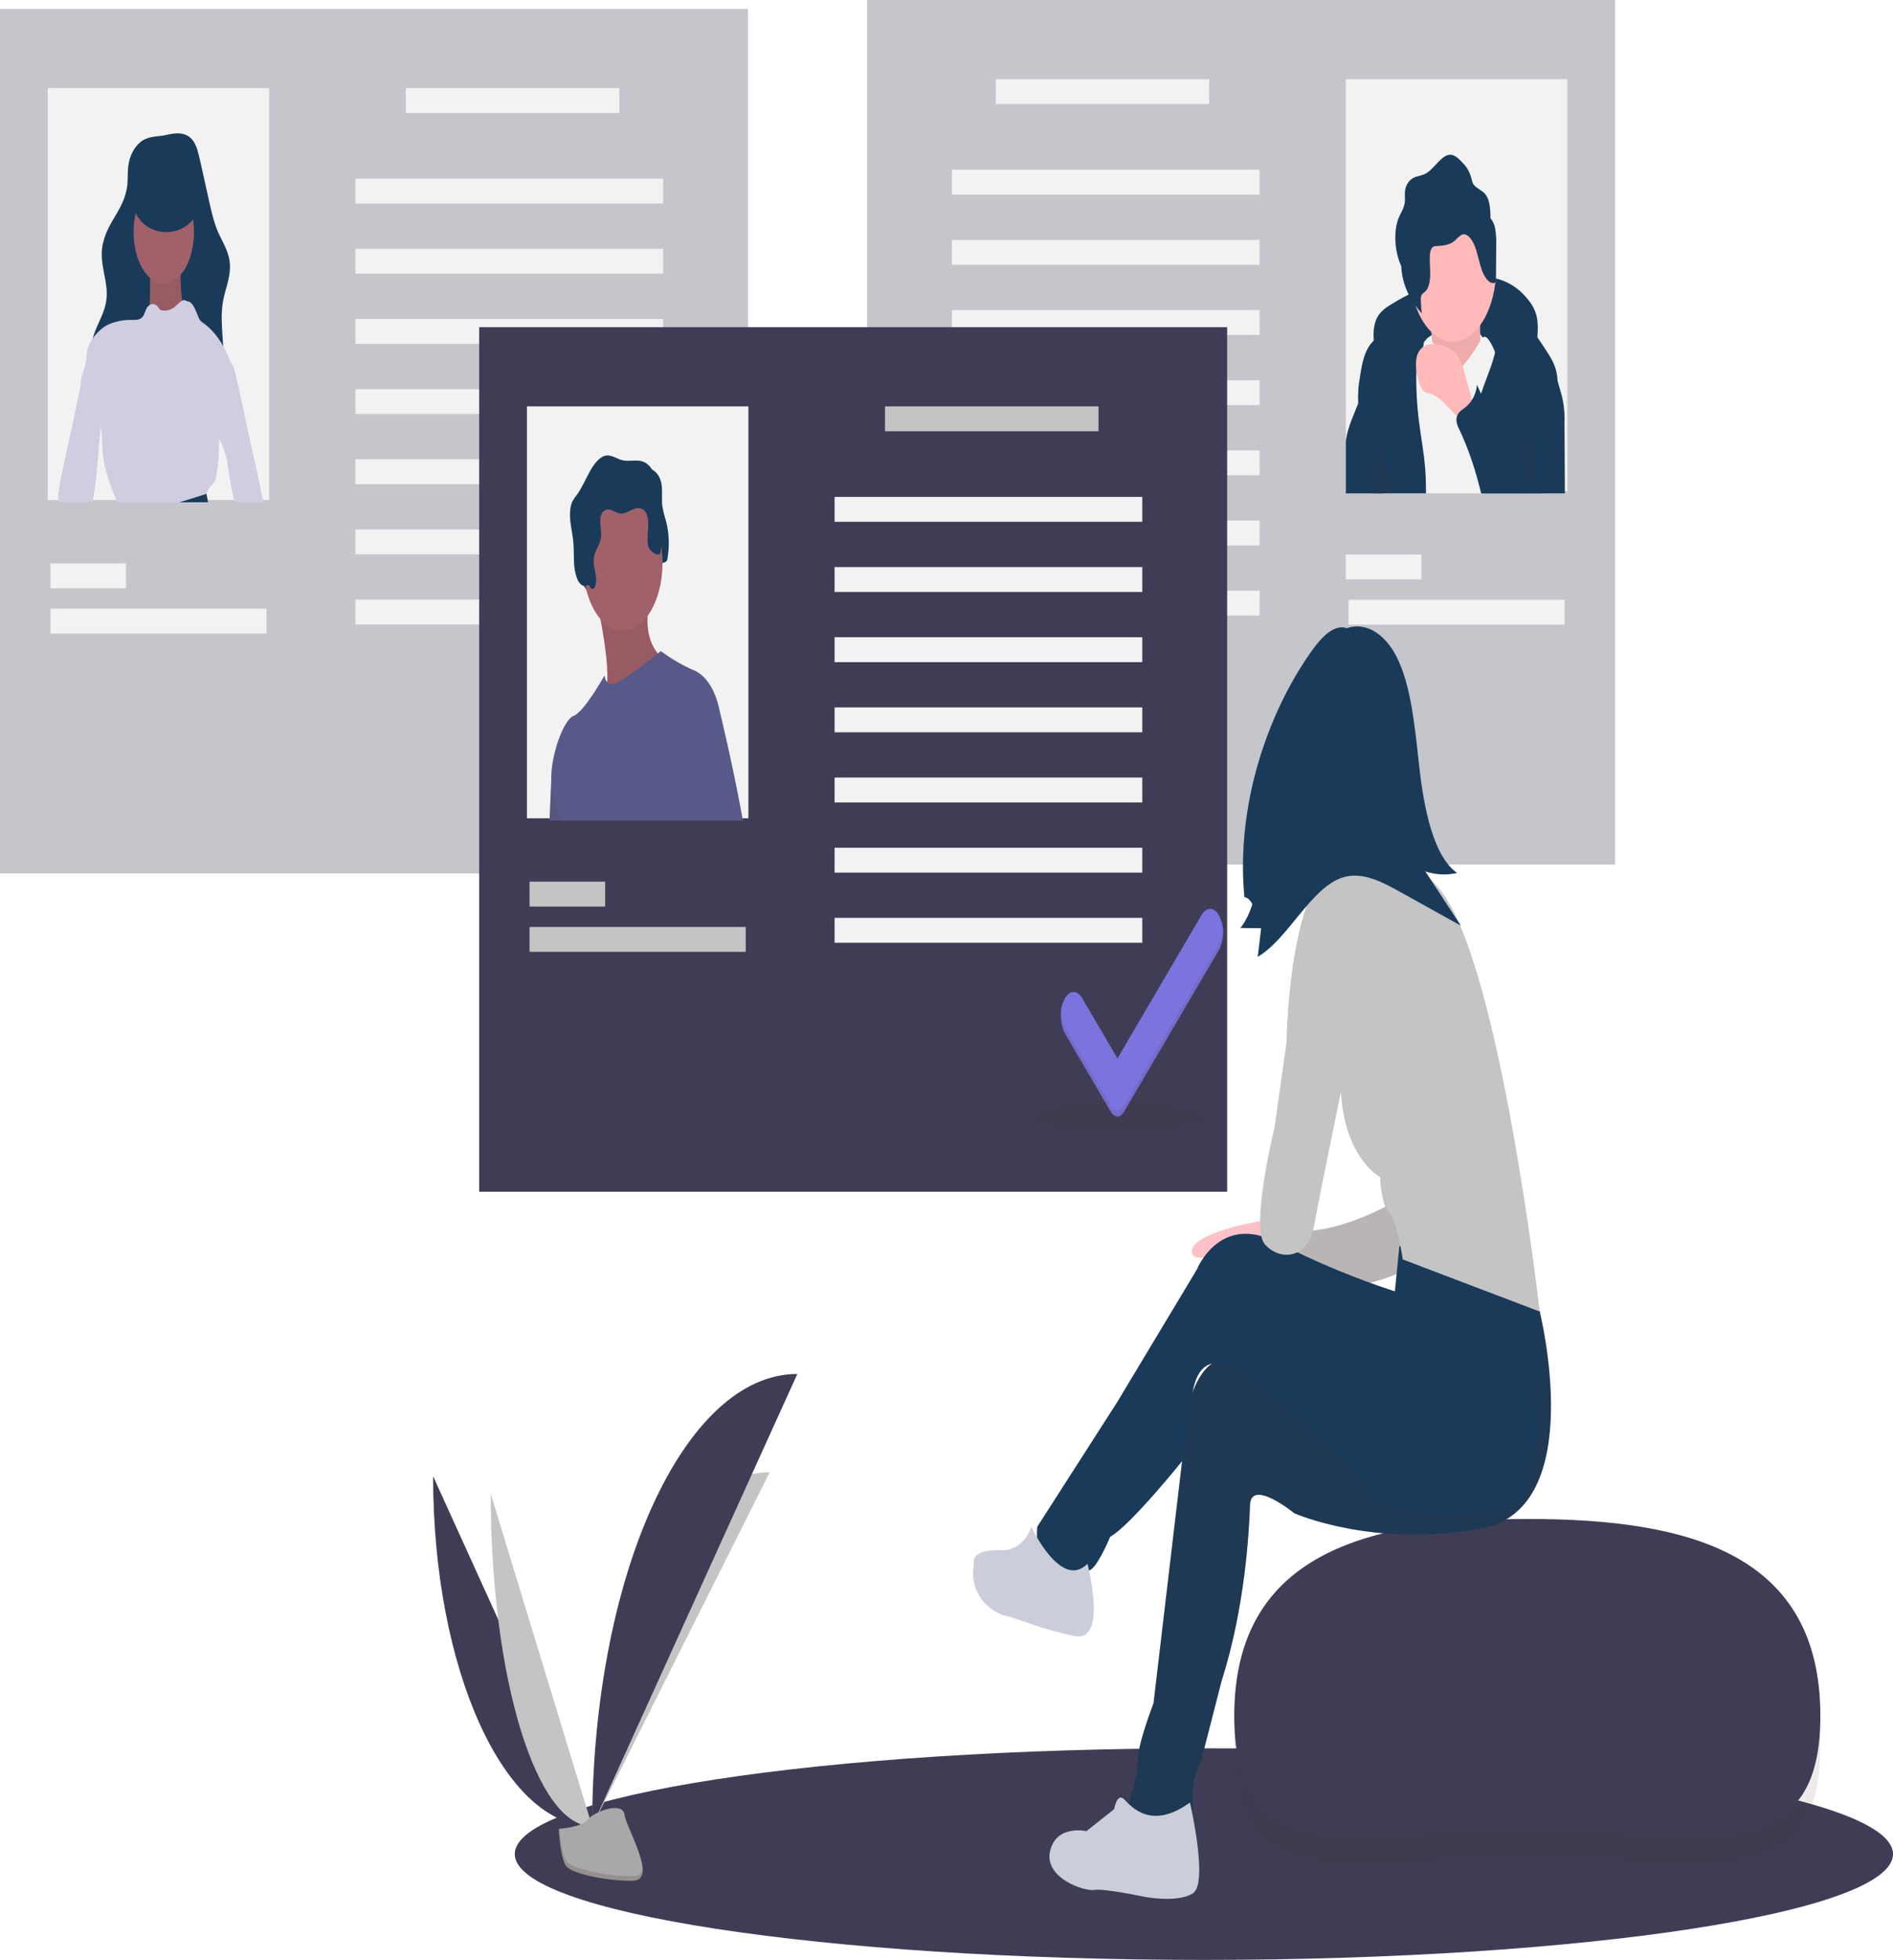 <svg width="259" height="268" viewBox="0 0 259 268" fill="none" xmlns="http://www.w3.org/2000/svg">
<g clip-path="url(#clip0)">
<path d="M164.715 268C216.787 268 259 261.522 259 253.531C259 245.54 216.787 239.063 164.715 239.063C112.643 239.063 70.431 245.54 70.431 253.531C70.431 261.522 112.643 268 164.715 268Z" fill="#3F3D56"/>
<path opacity="0.3" d="M118.63 118.221L220.969 118.221V3.8147e-05L118.63 3.8147e-05L118.63 118.221Z" fill="#3F3D56"/>
<path d="M214.437 10.832H184.134V67.157H214.437V10.832Z" fill="#F2F2F2"/>
<path d="M136.231 14.236L165.445 14.236V10.832L136.231 10.832V14.236Z" fill="#F2F2F2"/>
<path d="M184.134 79.227H194.477V75.823H184.134V79.227Z" fill="#F2F2F2"/>
<path d="M184.497 85.416H214.074V82.012H184.497V85.416Z" fill="#F2F2F2"/>
<path d="M130.243 26.615L172.34 26.615V23.211L130.243 23.211V26.615Z" fill="#F2F2F2"/>
<path d="M130.243 36.209L172.34 36.209V32.805L130.243 32.805V36.209Z" fill="#F2F2F2"/>
<path d="M130.243 45.803L172.34 45.803V42.399L130.243 42.399V45.803Z" fill="#F2F2F2"/>
<path d="M130.243 55.397L172.34 55.397V51.993L130.243 51.993V55.397Z" fill="#F2F2F2"/>
<path d="M130.243 64.991L172.34 64.991V61.587L130.243 61.587V64.991Z" fill="#F2F2F2"/>
<path d="M130.243 74.585L172.34 74.585V71.18L130.243 71.18V74.585Z" fill="#F2F2F2"/>
<path d="M130.243 84.179L172.34 84.179V80.774L130.243 80.774V84.179Z" fill="#F2F2F2"/>
<path d="M188.685 42.995C189.134 42.45 189.629 42.027 190.153 41.74C193.475 39.631 196.956 38.339 200.491 37.901C203.565 37.529 206.897 37.971 209.298 41.266C209.671 41.734 209.977 42.341 210.191 43.041C210.493 44.153 210.402 45.446 210.304 46.66C210.282 47.13 210.213 47.591 210.098 48.022C209.775 49.071 208.98 49.438 208.289 49.312C207.598 49.187 206.95 48.688 206.268 48.457C205.846 48.331 205.42 48.257 204.992 48.235L200.717 47.841C198.059 47.595 195.366 47.354 192.759 48.269C191.957 48.515 191.181 48.971 190.46 49.62C189.864 50.19 189.463 51.009 188.911 49.955C187.94 48.105 187.403 44.704 188.685 42.995Z" fill="#193B59"/>
<path d="M195.309 46.219C195.309 46.219 201.058 41.823 203.239 46.895C205.419 51.967 202.049 49.938 202.049 49.938L198.282 51.967L194.119 50.614L195.309 46.219Z" fill="#F2F2F2"/>
<path d="M195.606 43.006C195.606 43.006 196.399 49.431 195.804 51.121C195.21 52.812 199.175 55.179 199.175 55.179L202.941 52.474C202.941 52.474 201.95 41.992 202.941 39.963L195.606 43.006Z" fill="#FFB9B9"/>
<path opacity="0.1" d="M195.606 43.006C195.606 43.006 196.399 49.431 195.804 51.121C195.21 52.812 199.175 55.179 199.175 55.179L202.941 52.474C202.941 52.474 201.95 41.992 202.941 39.963L195.606 43.006Z" fill="#592A2A"/>
<path d="M204.726 36.582C204.724 39.272 204.097 41.85 202.982 43.752C201.867 45.654 200.355 46.724 198.778 46.726C198.424 46.727 198.07 46.672 197.721 46.563C196.608 46.221 195.576 45.344 194.745 44.035C193.913 42.727 193.318 41.041 193.029 39.176C192.74 37.312 192.768 35.345 193.111 33.506C193.454 31.668 194.097 30.035 194.965 28.798C195.833 27.561 196.89 26.772 198.011 26.523C199.133 26.274 200.273 26.576 201.297 27.393C202.322 28.21 203.189 29.509 203.796 31.136C204.403 32.764 204.726 34.653 204.726 36.582Z" fill="#FFB9B9"/>
<path d="M208.317 67.467H189.349L189.779 64.282L191.641 50.445L193.793 47.966L193.795 47.963L194.806 46.796L195.308 46.218C195.308 46.218 195.606 46.45 195.949 46.766C196.049 46.861 196.15 46.96 196.252 47.066C196.254 47.063 196.254 47.066 196.254 47.066C196.418 47.229 196.575 47.414 196.722 47.62C196.749 47.663 196.773 47.7 196.796 47.74C197.174 48.384 198.275 51.801 200.097 50.052C200.189 49.966 200.278 49.871 200.364 49.767C200.838 49.207 201.291 48.594 201.719 47.932C202.102 47.335 202.35 46.874 202.554 46.555C202.645 46.4 202.749 46.269 202.862 46.165C202.948 46.088 203.043 46.049 203.14 46.051C203.735 46.051 204.528 48.078 204.528 48.078L204.551 48.195L204.553 48.205L207.056 61.017L208.317 67.467Z" fill="#F2F2F2"/>
<path d="M189.349 67.467H195.098C195.111 66.333 195.076 65.2 194.994 64.075C194.818 61.812 194.386 59.634 194.114 57.399C193.875 55.441 193.759 53.445 193.768 51.445C193.77 51.169 193.773 50.891 193.788 50.612C193.802 49.975 193.91 49.353 194.102 48.805C194.238 48.449 194.425 48.146 194.57 47.806C194.62 47.694 194.665 47.575 194.702 47.45V47.447C194.72 47.385 194.737 47.322 194.751 47.258C194.783 47.11 194.802 46.954 194.806 46.797C194.838 45.775 194.296 44.791 193.71 44.37C192.887 43.843 191.987 43.782 191.142 44.194C190.305 44.607 189.496 45.171 188.729 45.877C188.469 46.094 188.212 46.317 187.963 46.564C187.666 46.852 187.393 47.205 187.152 47.617C186.535 48.703 186.265 50.216 186.047 51.68C185.839 52.799 185.768 53.979 185.838 55.146C185.84 55.184 185.846 55.224 185.849 55.261C186.065 57.189 186.987 58.637 187.479 60.414C188.048 62.475 188.01 64.876 187.783 67.123C187.773 67.238 187.76 67.352 187.747 67.467H189.349V67.467Z" fill="#193B59"/>
<path d="M212.749 55.084C212.028 59.131 211.504 63.273 211.184 67.467H202.989C202.775 66.47 202.562 65.473 202.349 64.474C202.179 63.721 202.033 62.952 201.911 62.172C201.782 61.264 201.72 60.332 201.728 59.399C201.728 59.176 201.733 58.95 201.744 58.727C201.745 58.725 201.746 58.723 201.746 58.721C201.746 58.718 201.745 58.716 201.744 58.715C201.794 57.537 201.954 56.38 202.218 55.289C202.339 54.792 202.478 54.31 202.635 53.843C203.016 52.667 203.477 51.559 203.887 50.408C204.143 49.705 204.366 48.968 204.553 48.205C204.553 48.203 204.553 48.201 204.554 48.2C204.554 48.198 204.554 48.197 204.555 48.195C204.8 47.222 204.928 46.175 204.931 45.116C204.918 43.751 203.564 41.371 205.036 41.6C207.045 41.91 208.77 43.881 210.343 46.128C210.763 46.728 211.173 47.35 211.574 47.963C212.194 48.916 212.849 49.956 213.036 51.346C213.066 51.567 213.084 51.793 213.089 52.021C213.078 53.067 212.963 54.103 212.749 55.084Z" fill="#193B59"/>
<path d="M200.467 51.352C200.261 50.401 199.945 49.531 199.537 48.794C199.126 48.201 198.639 47.78 198.116 47.565C197.438 47.235 196.736 47.064 196.031 47.056C195.191 47.047 194.218 47.431 193.861 48.727C193.578 49.757 193.798 50.976 194.083 52.004C194.205 52.537 194.407 53.004 194.67 53.358C195.033 53.776 195.501 53.762 195.93 53.902C196.596 54.19 197.226 54.677 197.792 55.341L199.262 56.857L201.788 59.461C201.721 59.392 201.745 56.438 201.668 55.954C201.418 54.394 200.855 52.829 200.467 51.352Z" fill="#FFB9B9"/>
<path d="M204.576 31.296C204.47 30.689 204.237 30.17 203.921 29.838C203.937 29.188 203.891 28.538 203.783 27.914C203.423 26.098 202.569 26.202 201.764 25.399C201.415 25.051 201.437 24.743 201.255 24.171C201.017 23.421 200.66 22.8 200.225 22.378C199.708 21.817 199.163 21.239 198.552 21.168C197.268 21.019 196.284 23.079 195.056 23.74C194.515 24.031 193.934 24.043 193.39 24.319C192.847 24.594 192.304 25.252 192.223 26.21C192.186 26.652 192.252 27.105 192.214 27.547C192.138 28.426 191.686 29.041 191.384 29.763C190.715 31.361 190.791 33.618 191.326 35.357C191.439 35.717 191.568 36.061 191.712 36.386C191.757 37.208 191.895 38.007 192.119 38.738C192.654 40.477 193.575 41.776 194.536 42.855C194.458 42.278 194.41 41.691 194.394 41.099C194.38 40.902 194.395 40.703 194.437 40.518C194.545 40.136 194.828 40.034 195.043 39.825C195.49 39.392 195.665 38.434 195.678 37.557C195.691 36.681 195.582 35.803 195.636 34.931C195.638 34.731 195.665 34.533 195.715 34.352C195.764 34.17 195.836 34.008 195.924 33.876C196.089 33.716 196.277 33.639 196.467 33.655C197.383 33.592 198.339 33.563 199.147 32.824C199.407 32.529 199.687 32.288 199.981 32.105C200.667 31.799 201.369 32.62 201.764 33.624C202.16 34.628 202.357 35.823 202.722 36.861C203.087 37.898 203.717 38.823 204.423 38.7C204.463 38.7 204.502 38.686 204.538 38.658C204.575 38.631 204.607 38.591 204.634 38.54C204.664 38.447 204.678 38.34 204.672 38.234L204.712 33.634C204.745 32.847 204.699 32.056 204.576 31.296Z" fill="#193B59"/>
<path d="M188.89 62.017C189.019 63.827 189.097 65.644 189.124 67.467H184.134V60.315C184.16 60.141 184.187 59.971 184.22 59.801C184.532 58.161 185.187 56.786 185.755 55.36C185.782 55.289 185.811 55.217 185.838 55.146C186.08 54.544 186.288 53.905 186.459 53.237C186.541 52.909 186.671 51.321 186.809 51.185C187.401 50.6 187.881 53.101 187.963 53.658C188.253 55.642 188.506 57.644 188.696 59.665C188.771 60.448 188.835 61.232 188.89 62.017Z" fill="#193B59"/>
<path d="M214.107 67.467H202.652C202.554 67.074 202.457 66.681 202.356 66.291C201.642 63.535 200.718 60.951 199.609 58.606C199.426 58.296 199.307 57.893 199.269 57.458C199.265 57.277 199.291 57.098 199.344 56.941C199.518 56.387 199.979 56.062 200.353 55.799C200.739 55.534 201.094 55.152 201.401 54.673C201.673 54.256 201.881 53.732 202.007 53.147C202.041 52.975 202.067 52.8 202.084 52.621C202.136 52.739 202.191 52.859 202.243 52.977C202.372 53.268 202.503 53.556 202.635 53.843C203.905 56.626 205.301 59.368 207.055 61.017C207.514 61.453 207.998 61.804 208.5 62.066C208.548 62.102 208.6 62.121 208.652 62.121C208.705 62.121 208.757 62.102 208.805 62.066C208.879 61.963 208.926 61.814 208.937 61.652C209.093 60.538 209.148 59.389 209.262 58.26C209.472 56.205 209.876 54.221 210.458 52.386C210.782 51.355 211.839 47.589 212.508 49.962C212.7 50.647 212.894 51.333 213.089 52.021C213.21 52.457 213.334 52.89 213.457 53.327C213.912 54.711 214.12 56.293 214.054 57.876C214.072 61.076 214.09 64.273 214.107 67.467Z" fill="#193B59"/>
<path opacity="0.1" d="M189.349 67.467H190.342L189.779 64.282L188.968 59.693C188.978 60.469 188.952 61.247 188.89 62.017C188.768 63.608 188.501 65.158 188.099 66.609C188.021 66.891 187.938 67.176 187.871 67.467H189.349Z" fill="#592A2A"/>
<path opacity="0.1" d="M209.567 57.68C209.427 58.321 209.554 59.03 209.662 59.689C209.974 61.599 210.12 63.578 210.094 65.561C210.099 65.596 210.098 65.632 210.092 65.666C210.087 65.701 210.076 65.732 210.062 65.757C210.047 65.783 210.029 65.802 210.009 65.812C209.989 65.823 209.968 65.825 209.948 65.818C209.49 65.865 208.966 65.871 208.656 65.295L209.567 57.68Z" fill="#592A2A"/>
<path opacity="0.3" d="M102.339 1.217H0V119.438H102.339V1.217Z" fill="#3F3D56"/>
<path d="M36.835 12.049H6.532V68.374H36.835V12.049Z" fill="#F2F2F2"/>
<path d="M84.738 12.049H55.524V15.453H84.738V12.049Z" fill="#F2F2F2"/>
<path d="M17.238 77.039H6.895V80.444H17.238V77.039Z" fill="#F2F2F2"/>
<path d="M36.472 83.229H6.895V86.633H36.472V83.229Z" fill="#F2F2F2"/>
<path d="M90.726 24.428H48.629V27.832H90.726V24.428Z" fill="#F2F2F2"/>
<path d="M90.726 34.022H48.629V37.426H90.726V34.022Z" fill="#F2F2F2"/>
<path d="M90.726 43.616H48.629V47.02H90.726V43.616Z" fill="#F2F2F2"/>
<path d="M90.726 53.209H48.629V56.614H90.726V53.209Z" fill="#F2F2F2"/>
<path d="M90.726 62.803H48.629V66.208H90.726V62.803Z" fill="#F2F2F2"/>
<path d="M90.726 72.397H48.629V75.802H90.726V72.397Z" fill="#F2F2F2"/>
<path d="M90.726 81.991H48.629V85.395H90.726V81.991Z" fill="#F2F2F2"/>
<path d="M36.011 68.683H32.072C31.769 67.294 31.5 65.887 31.264 64.462C31.109 62.787 30.661 61.231 29.98 59.996C29.771 59.601 29.586 59.172 29.426 58.715C29.088 57.591 28.966 56.315 29.078 55.066C29.1 54.719 29.134 54.374 29.179 54.033C29.352 52.711 29.64 51.442 29.882 50.155C29.933 49.894 30.026 49.662 30.15 49.486C30.275 49.31 30.425 49.198 30.586 49.161C30.845 49.087 31.112 49.14 31.355 49.313C31.409 49.35 31.46 49.396 31.509 49.449C31.939 49.892 32.162 50.796 32.342 51.622C33.164 55.385 33.985 59.148 34.806 62.912C34.966 63.642 35.126 64.374 35.285 65.109C35.521 66.186 35.755 67.263 35.955 68.362C35.975 68.47 35.993 68.575 36.011 68.683Z" fill="#D0CDE1"/>
<path d="M19.612 19.151C18.632 19.716 17.745 21.035 17.544 22.765C17.451 23.567 17.508 24.4 17.43 25.207C17.249 27.077 16.388 28.505 15.594 29.831C14.8 31.158 13.98 32.7 13.922 34.593C13.859 36.665 14.741 38.607 14.588 40.667C14.411 43.059 12.929 44.609 12.563 46.939C12.318 48.494 12.618 50.169 13.111 51.543C14.051 54.16 15.657 55.936 17.367 56.889C19.077 57.841 20.899 58.041 22.698 58.073C24.888 58.113 27.267 57.792 28.913 55.326C29.853 53.905 30.443 51.93 30.565 49.798C30.722 46.942 30.023 43.99 30.505 41.242C30.808 39.512 31.569 37.933 31.456 36.138C31.345 34.383 30.446 33.139 29.829 31.721C29.254 30.397 28.904 28.834 28.562 27.293L27.391 22.019C27.16 20.982 26.907 19.892 26.394 19.212C25.434 17.938 23.889 18.188 22.766 18.451C21.724 18.695 20.614 18.574 19.612 19.151Z" fill="#193B59"/>
<path d="M20.518 36.531C20.518 36.531 20.632 42.397 20.288 42.984C19.945 43.57 21.664 47.481 21.664 47.481L24.76 47.286L26.365 45.135L24.989 42.006C24.989 42.006 24.416 36.922 24.875 35.748C25.333 34.575 20.518 36.531 20.518 36.531Z" fill="#A0616A"/>
<path opacity="0.1" d="M20.518 36.531C20.518 36.531 20.632 42.397 20.288 42.984C19.945 43.57 21.664 47.481 21.664 47.481L24.76 47.286L26.365 45.135L24.989 42.006C24.989 42.006 24.416 36.922 24.875 35.748C25.333 34.575 20.518 36.531 20.518 36.531Z" fill="#592A2A"/>
<path d="M22.41 38.779C24.689 38.779 26.537 35.627 26.537 31.74C26.537 27.852 24.689 24.7 22.41 24.7C20.13 24.7 18.282 27.852 18.282 31.74C18.282 35.627 20.13 38.779 22.41 38.779Z" fill="#A0616A"/>
<path d="M24.525 68.683H27.871C27.996 68.297 28.114 67.894 28.25 67.529V67.526C28.399 67.084 28.608 66.711 28.86 66.437C29.02 66.312 29.172 66.157 29.312 65.976C29.446 65.727 29.541 65.425 29.588 65.097C29.818 63.869 29.945 62.591 29.965 61.302C29.971 60.869 29.965 60.43 29.98 59.996C29.987 59.658 30.012 59.321 30.056 58.991C30.171 58.319 30.337 57.675 30.551 57.078C31.005 55.67 31.46 54.262 31.916 52.854C31.998 52.457 32.029 52.035 32.008 51.616C31.998 51.05 31.897 50.501 31.714 50.028C31.651 49.833 31.582 49.638 31.509 49.449C31.229 48.688 30.903 47.978 30.537 47.333C29.759 45.941 28.814 44.85 27.768 44.136C27.636 44.06 27.511 43.956 27.396 43.826C27.259 43.629 27.144 43.394 27.055 43.13C26.692 42.198 26.249 41.149 25.594 41.208C25.487 41.117 25.371 41.062 25.252 41.049C25.133 41.035 25.014 41.062 24.901 41.127C24.866 41.143 24.832 41.161 24.799 41.183C24.549 41.372 24.306 41.588 24.072 41.83C23.469 42.364 22.786 42.575 22.112 42.437C22.033 42.427 21.955 42.394 21.883 42.337C21.807 42.255 21.736 42.157 21.673 42.047C21.507 41.815 21.308 41.663 21.097 41.605C20.886 41.548 20.669 41.587 20.47 41.718C20.282 41.832 20.117 42.032 19.991 42.294C19.871 42.551 19.787 42.861 19.655 43.102C19.312 43.727 18.746 43.752 18.245 43.749C17.205 43.699 16.165 43.862 15.148 44.235C14.254 44.573 13.419 45.261 12.709 46.246L12.707 46.249C12.609 46.392 12.518 46.537 12.428 46.692C12.221 47.023 12.057 47.424 11.945 47.868C11.807 48.474 11.825 49.158 11.7 49.774C11.562 50.464 11.255 51.028 11.132 51.721C11.038 52.247 11.05 52.829 10.894 53.306C10.902 53.315 10.907 53.324 10.914 53.333C11.575 54.324 12.139 55.623 12.802 56.605C13.186 57.104 13.511 57.724 13.759 58.431C13.807 58.589 13.847 58.755 13.877 58.926C13.952 59.517 13.985 60.122 13.976 60.727C14.059 63.62 14.979 66.245 16.008 68.547C16.028 68.594 16.048 68.64 16.069 68.683L24.525 68.683Z" fill="#D0CDE1"/>
<path d="M13.759 58.43C13.604 60.278 13.446 62.125 13.288 63.97C13.216 64.959 13.108 65.938 12.965 66.904C12.87 67.501 12.749 68.086 12.664 68.683H7.939C7.941 68.349 7.956 68.015 7.984 67.684C8.106 66.494 8.303 65.331 8.574 64.215C9.123 61.683 9.673 59.149 10.221 56.614C10.455 55.534 10.657 54.404 10.914 53.333C10.96 53.135 11.009 52.937 11.061 52.745C11.335 51.718 12.096 52.139 12.658 52.293C12.812 52.326 12.963 52.399 13.104 52.51C13.275 52.671 13.42 52.903 13.524 53.185C14.057 54.531 13.941 56.31 13.803 57.92C13.789 58.09 13.774 58.26 13.759 58.43Z" fill="#D0CDE1"/>
<path d="M28.25 67.529C28.258 67.572 28.336 68.034 28.464 68.683H24.525C26.477 68.111 28.25 67.526 28.25 67.526V67.529Z" fill="#193B59"/>
<path d="M22.753 31.74C25.223 31.74 27.225 29.901 27.225 27.633C27.225 25.365 25.223 23.527 22.753 23.527C20.284 23.527 18.282 25.365 18.282 27.633C18.282 29.901 20.284 31.74 22.753 31.74Z" fill="#193B59"/>
<path d="M167.899 44.738H65.56V162.96H167.899V44.738Z" fill="#3F3D56"/>
<path opacity="0.1" d="M153.02 154.913C159.634 154.913 164.996 153.943 164.996 152.747C164.996 151.55 159.634 150.58 153.02 150.58C146.406 150.58 141.044 151.55 141.044 152.747C141.044 153.943 146.406 154.913 153.02 154.913Z" fill="#592A2A"/>
<path d="M102.395 55.57H72.093V111.895H102.395V55.57Z" fill="#F2F2F2"/>
<path d="M81.85 81.431C81.949 81.482 82.055 81.473 82.15 81.406C82.245 81.339 82.323 81.218 82.372 81.063C82.791 79.937 82.019 78.485 82.186 77.182C82.32 76.138 83.016 75.518 83.158 74.477C83.296 73.466 82.87 72.326 83.158 71.411C83.384 70.694 83.947 70.505 84.418 70.631C84.889 70.756 85.337 71.11 85.813 71.159C86.447 71.225 87.052 70.749 87.672 70.513C88.293 70.277 89.049 70.369 89.414 71.257C89.883 72.397 89.408 73.983 89.571 75.347C89.7 76.43 90.232 77.327 90.243 78.432C90.247 78.825 89.642 78.508 89.674 78.897C89.706 79.287 89.42 78.944 89.649 78.898C89.742 78.859 89.826 78.77 89.888 78.645C89.95 78.519 89.987 78.363 89.993 78.2C90.02 77.876 90.377 77.767 90.373 77.44C90.364 76.673 91.177 77.19 91.31 76.458C91.618 74.751 91.555 72.912 91.132 71.278C90.915 70.61 90.741 69.903 90.614 69.171C90.495 68.154 90.682 67.062 90.485 66.081C90.22 64.759 89.342 64.085 88.526 63.948C87.711 63.811 86.882 64.056 86.071 63.854C85.345 63.673 84.641 63.136 83.909 63.214C83.03 63.307 82.265 64.274 81.655 65.358C81.046 66.443 80.529 67.691 79.837 68.62C79.625 68.869 79.43 69.156 79.254 69.476C78.901 70.209 78.866 71.252 78.964 72.185C79.062 73.118 79.275 74.008 79.365 74.943C79.45 75.822 79.424 76.72 79.46 77.609C79.469 78.505 79.628 79.378 79.919 80.124C80.044 80.415 80.207 80.653 80.395 80.821C80.582 80.988 80.79 81.08 81.002 81.09C81.149 81.096 81.272 80.871 81.421 80.929C81.606 81.003 81.686 81.302 81.85 81.431Z" fill="#193B59"/>
<path d="M75.186 112.205C75.319 109.107 75.419 106.792 75.419 106.792L76.275 102.942L79.024 112.205L75.186 112.205Z" fill="#575A89"/>
<path opacity="0.1" d="M75.186 112.205C75.319 109.107 75.419 106.792 75.419 106.792L76.275 102.942L79.024 112.205L75.186 112.205Z" fill="#592A2A"/>
<path d="M81.557 81.746C81.557 81.746 84.12 92.874 82.644 94.994C81.169 97.114 90.878 91.417 90.878 91.417L90.645 89.96C90.645 89.96 87.46 87.84 89.014 81.746C90.567 75.652 81.557 81.746 81.557 81.746Z" fill="#A0616A"/>
<path opacity="0.1" d="M81.557 81.746C81.557 81.746 84.12 92.874 82.644 94.994C81.169 97.114 90.878 91.417 90.878 91.417L90.645 89.96C90.645 89.96 87.46 87.84 89.014 81.746C90.567 75.652 81.557 81.746 81.557 81.746Z" fill="#592A2A"/>
<path d="M85.208 86.25C88.211 86.25 90.645 82.098 90.645 76.977C90.645 71.855 88.211 67.703 85.208 67.703C82.205 67.703 79.77 71.855 79.77 76.977C79.77 82.098 82.205 86.25 85.208 86.25Z" fill="#A0616A"/>
<path d="M98.412 96.981C98.412 96.981 98.391 97.718 98.352 99.005C98.274 101.627 98.135 106.538 97.995 112.205H76.917C76.367 110.947 75.916 109.57 75.576 108.11C75.485 107.687 75.431 107.243 75.419 106.792C75.302 103.279 77.148 98.377 78.451 97.91C79.926 97.378 82.722 92.346 82.722 92.346C82.731 92.537 82.768 92.722 82.831 92.882C82.893 93.042 82.978 93.173 83.078 93.262V93.265C83.303 93.463 83.555 93.557 83.809 93.537C84.72 93.537 88.726 90.383 90.013 89.353C90.265 89.152 90.412 89.031 90.412 89.031C91.896 90.123 93.428 91.01 94.996 91.683C95.777 92.016 96.499 92.674 97.095 93.599C97.691 94.523 98.144 95.686 98.412 96.981Z" fill="#575A89"/>
<path d="M80.918 80.504C81.017 80.555 81.122 80.546 81.217 80.479C81.312 80.412 81.391 80.291 81.44 80.136C81.859 79.01 81.087 77.558 81.254 76.254C81.388 75.21 82.084 74.591 82.226 73.55C82.364 72.538 81.938 71.398 82.226 70.483C82.451 69.766 83.015 69.578 83.486 69.703C83.957 69.829 84.405 70.182 84.881 70.232C85.515 70.298 86.12 69.822 86.74 69.585C87.361 69.35 88.117 69.442 88.482 70.329C88.951 71.469 88.475 73.056 88.639 74.42C88.768 75.503 90.244 76.263 90.378 75.531C90.686 73.824 90.623 71.984 90.2 70.35C89.983 69.683 89.809 68.976 89.682 68.243C89.562 67.226 89.75 66.135 89.553 65.154C89.288 63.831 88.409 63.157 87.594 63.02C86.778 62.884 85.95 63.129 85.139 62.927C84.413 62.746 83.709 62.209 82.977 62.287C82.098 62.38 81.333 63.346 80.723 64.431C80.114 65.516 79.597 66.763 78.905 67.692C78.693 67.941 78.498 68.228 78.322 68.549C77.969 69.281 77.933 70.325 78.032 71.258C78.13 72.191 78.343 73.081 78.433 74.016C78.518 74.895 78.492 75.793 78.528 76.681C78.537 77.577 78.696 78.451 78.987 79.197C79.112 79.488 79.275 79.726 79.463 79.893C79.65 80.061 79.858 80.153 80.07 80.162C80.216 80.168 80.34 79.943 80.488 80.002C80.674 80.075 80.754 80.375 80.918 80.504Z" fill="#193B59"/>
<path opacity="0.1" d="M101.107 112.205H94.956C94.487 106.35 94.101 100.228 94.101 100.228L95.344 99.3L97.87 96.982C97.87 96.982 98.055 97.731 98.352 99.006C98.987 101.732 100.14 106.863 101.107 112.205Z" fill="#592A2A"/>
<path d="M101.649 112.205H94.707C93.678 105.799 92.664 98.835 92.664 98.835L95.306 95.524L98.412 96.981C98.412 96.981 100.23 104.363 101.649 112.205Z" fill="#575A89"/>
<path d="M150.299 55.57H121.085V58.974H150.299V55.57Z" fill="#C4C4C4"/>
<path d="M82.798 120.561H72.456V123.965H82.798V120.561Z" fill="#C4C4C4"/>
<path d="M102.032 126.75H72.456V130.155H102.032V126.75Z" fill="#C4C4C4"/>
<path d="M156.286 67.949H114.19V71.353H156.286V67.949Z" fill="#F2F2F2"/>
<path d="M156.286 77.543H114.19V80.947H156.286V77.543Z" fill="#F2F2F2"/>
<path d="M156.286 87.137H114.19V90.541H156.286V87.137Z" fill="#F2F2F2"/>
<path d="M156.286 96.731H114.19V100.135H156.286V96.731Z" fill="#F2F2F2"/>
<path d="M156.286 106.325H114.19V109.729H156.286V106.325Z" fill="#F2F2F2"/>
<path d="M156.286 115.919H114.19V119.323H156.286V115.919Z" fill="#F2F2F2"/>
<path d="M156.286 125.512H114.19V128.917H156.286V125.512Z" fill="#F2F2F2"/>
<path d="M164.401 125.972L152.893 145.6L148.056 137.35C147.903 137.088 147.72 136.881 147.52 136.739C147.319 136.597 147.104 136.524 146.887 136.524C146.67 136.524 146.455 136.597 146.254 136.739C146.054 136.88 145.872 137.088 145.718 137.35L145.544 136.907C144.899 138.008 145.072 140.237 145.718 141.338L151.994 152.042C152.23 152.445 152.551 152.672 152.885 152.672C153.22 152.672 153.541 152.445 153.777 152.042L166.738 129.96C167.384 128.86 167.618 126.841 166.972 125.74C166.327 124.639 165.046 124.871 164.401 125.972Z" fill="#7B73DE"/>
<path opacity="0.1" d="M164.401 125.972L152.893 145.6L148.056 137.35C147.903 137.088 147.72 136.881 147.52 136.739C147.319 136.597 147.104 136.524 146.887 136.524C146.67 136.524 146.455 136.597 146.254 136.739C146.054 136.88 145.872 137.088 145.718 137.35L145.544 136.907C144.899 138.008 145.072 140.237 145.718 141.338L151.994 152.042C152.23 152.445 152.551 152.672 152.885 152.672C153.22 152.672 153.541 152.445 153.777 152.042L166.738 129.96C167.384 128.86 167.618 126.841 166.972 125.74C166.327 124.639 165.046 124.871 164.401 125.972Z" fill="#592A2A"/>
<path d="M164.401 125.102L152.893 144.729L148.056 136.48C147.903 136.218 147.72 136.01 147.52 135.869C147.319 135.727 147.104 135.654 146.887 135.654C146.67 135.654 146.455 135.727 146.254 135.869C146.054 136.01 145.872 136.218 145.718 136.48C145.564 136.742 145.443 137.053 145.36 137.395C145.277 137.737 145.234 138.104 145.234 138.474C145.234 138.844 145.277 139.211 145.36 139.553C145.443 139.895 145.564 140.206 145.718 140.468L151.994 151.171C152.23 151.575 152.551 151.801 152.885 151.802C153.22 151.802 153.541 151.575 153.777 151.172L166.738 129.09C166.891 128.829 167.013 128.518 167.096 128.176C167.179 127.834 167.222 127.467 167.222 127.096C167.222 126.726 167.18 126.359 167.097 126.017C167.014 125.675 166.892 125.364 166.738 125.102C166.428 124.574 166.008 124.276 165.569 124.276C165.131 124.276 164.711 124.574 164.401 125.102Z" fill="#7B73DE"/>
<path opacity="0.1" d="M249.063 238.783C249.063 260.913 230.977 254.068 208.832 254.068C186.688 254.068 168.87 260.913 168.87 238.783C168.87 216.653 186.954 211.84 209.098 211.84C231.243 211.84 249.063 216.653 249.063 238.783Z" fill="#592A2A"/>
<path d="M249.063 234.649C249.063 256.779 230.977 249.934 208.832 249.934C186.688 249.934 168.87 256.779 168.87 234.649C168.87 212.519 186.954 207.706 209.098 207.706C231.243 207.706 249.063 212.519 249.063 234.649Z" fill="#3F3D56"/>
<path d="M173.458 165.319L172.639 166.942C172.639 166.942 162.674 168.538 163.079 171.297C163.483 174.056 175.076 167.618 175.076 167.618L173.458 165.319Z" fill="#FFC1C7"/>
<path d="M191.521 163.94C191.521 163.94 180.872 170.377 175.076 167.618L177.772 176.815C177.772 176.815 191.521 176.125 193.948 171.987C196.374 167.848 191.521 163.94 191.521 163.94Z" fill="#C4C4C4"/>
<path opacity="0.1" d="M191.521 163.94C191.521 163.94 180.872 170.377 175.076 167.618L177.772 176.815C177.772 176.815 191.521 176.125 193.948 171.987C196.374 167.848 191.521 163.94 191.521 163.94Z" fill="#592A2A"/>
<path d="M184.31 114.624C188.255 114.624 191.454 109.168 191.454 102.439C191.454 95.709 188.255 90.253 184.31 90.253C180.364 90.253 177.165 95.709 177.165 102.439C177.165 109.168 180.364 114.624 184.31 114.624Z" fill="#FFC1C7"/>
<path d="M190.402 113.878C190.647 114.679 190.959 115.416 191.327 116.067C192.306 117.882 193.473 119.373 194.771 120.462C190.716 121.867 186.62 122.906 182.501 123.574C182.936 120.962 182.363 118.167 181.594 115.79C180.824 113.413 179.844 111.197 179.362 108.608L184.191 108.83C185.067 108.87 185.946 108.915 186.822 108.841C187.477 108.787 188.568 108.118 189.179 108.364C190.471 108.885 189.837 111.924 190.402 113.878Z" fill="#FFC1C7"/>
<path d="M206.619 171.067L210.663 179.344C210.663 179.344 217.403 206.243 202.71 209.002C188.017 211.761 177.098 206.933 177.098 206.933C177.098 206.933 171.167 202.105 171.032 205.784C170.897 209.462 170.358 219.808 167.123 229.924L164.292 240.96C164.292 240.96 162.809 243.489 163.213 246.938C163.618 250.386 154.182 251.536 154.317 246.938C154.317 246.938 155.665 243.029 155.665 240.73C155.665 238.431 157.821 232.913 157.821 232.913L161.731 199.806C161.731 199.806 161.461 182.793 170.627 186.011C179.794 189.23 192.869 185.322 192.869 185.322L195.835 167.618L206.619 171.067Z" fill="#193B59"/>
<path opacity="0.1" d="M206.619 171.067L210.663 179.344C210.663 179.344 217.403 206.243 202.71 209.002C188.017 211.761 177.098 206.933 177.098 206.933C177.098 206.933 171.167 202.105 171.032 205.784C170.897 209.462 170.358 219.808 167.123 229.924L164.292 240.96C164.292 240.96 162.809 243.489 163.213 246.938C163.618 250.386 154.182 251.536 154.317 246.938C154.317 246.938 155.665 243.029 155.665 240.73C155.665 238.431 157.821 232.913 157.821 232.913L161.731 199.806C161.731 199.806 161.461 182.793 170.627 186.011C179.794 189.23 192.869 185.322 192.869 185.322L195.835 167.618L206.619 171.067Z" fill="#592A2A"/>
<path d="M191.454 170.462C191.454 170.462 203.788 162.56 210.663 179.344C210.663 179.344 212.415 205.324 205.406 206.473C198.396 207.623 189.23 207.393 187.073 203.485C184.916 199.576 171.301 188.54 171.301 188.54C171.301 188.54 164.524 182.644 163.195 190.306C161.865 197.967 161.731 199.806 161.731 199.806C161.731 199.806 154.721 208.543 151.89 210.152C151.89 210.152 150.003 214.75 148.925 214.75C147.846 214.75 141.241 217.279 141.915 208.772L152.834 191.759L163.753 173.596C163.753 173.596 166.853 165.779 174.806 169.918C180.084 172.597 185.438 174.822 190.847 176.585L191.454 170.462Z" fill="#193B59"/>
<path d="M162.809 246.478C162.809 246.478 165.37 257.514 163.213 258.893C161.057 260.273 156.473 259.353 156.473 259.353C156.473 259.353 151.081 258.203 149.733 258.433C148.385 258.663 142.859 256.824 143.667 253.145C144.476 249.467 148.655 250.386 148.655 250.386L152.429 247.398C152.429 247.398 152.834 245.098 153.777 246.018C154.721 246.938 157.417 250.386 162.809 246.478Z" fill="#CBCEDA"/>
<path d="M148.79 213.831C148.79 213.831 151.62 224.636 147.037 223.717C142.454 222.797 138.949 221.188 137.601 220.958C136.305 220.737 132.638 218.601 133.201 214.346C133.231 214.071 133.243 213.791 133.237 213.511C133.237 212.94 133.692 211.819 137.332 211.991C137.332 211.991 140.028 211.991 141.106 208.772C141.106 208.772 145.15 217.509 148.79 213.831Z" fill="#CBCEDA"/>
<path d="M179.389 121.866C179.389 121.866 189.095 111.52 197.183 121.866C205.271 132.212 210.663 179.344 210.663 179.344L191.926 172.217C191.926 172.217 191.117 166.699 190.039 165.779C188.96 164.86 188.825 160.951 188.825 160.951C188.825 160.951 183.029 157.962 183.433 146.467C183.838 134.971 179.389 121.866 179.389 121.866Z" fill="#C4C4C4"/>
<path d="M184.377 122.326H179.389C179.389 122.326 176.424 128.074 176.019 142.558L174.402 154.054C174.402 154.054 171.032 167.848 173.054 170.147C175.076 172.446 178.985 172.217 179.794 167.618C180.603 163.02 186.129 136.35 186.129 136.35L184.377 122.326Z" fill="#C4C4C4"/>
<path d="M182.947 86.58C184.184 85.716 185.537 85.453 186.856 85.822C188.175 86.191 189.408 87.176 190.418 88.669C193.007 92.61 193.529 99.038 194.183 104.85C194.838 110.662 196.154 117.134 199.366 119.374C197.918 119.704 196.449 119.631 195.015 119.158L199.868 126.576L191.693 122.031C189.127 120.605 186.432 119.161 183.775 119.966C179.373 121.301 176.309 128.358 172.081 130.838L172.551 126.928L169.714 126.891C170.394 126.033 170.95 124.922 171.34 123.643C171.206 123.366 171.041 123.138 170.855 122.972C170.668 122.805 170.464 122.704 170.255 122.675C169.072 110.096 173.452 97.662 179.159 89.444C180.282 87.827 181.524 86.275 182.974 85.87C184.424 85.466 186.116 86.572 186.621 88.925" fill="#193B59"/>
<path d="M59.258 201.862C59.258 228.326 68.992 249.74 81.021 249.74L59.258 201.862Z" fill="#3F3D56"/>
<path d="M81.021 249.74C81.021 222.979 91.884 201.324 105.308 201.324L81.021 249.74Z" fill="#C4C4C4"/>
<path d="M67.143 204.261C67.143 229.399 73.351 249.74 81.021 249.74L67.143 204.261Z" fill="#C4C4C4"/>
<path d="M81.021 249.74C81.021 215.545 93.577 187.875 109.093 187.875L81.021 249.74Z" fill="#3F3D56"/>
<path d="M76.443 250.078C76.443 250.078 79.529 249.915 80.46 248.786C81.39 247.656 85.207 246.307 85.438 248.119C85.669 249.931 90.076 257.13 86.592 257.178C83.107 257.226 78.495 256.252 77.567 255.288C76.638 254.323 76.443 250.078 76.443 250.078Z" fill="#A8A8A8"/>
<path opacity="0.2" d="M86.654 256.547C83.169 256.595 78.557 255.621 77.629 254.657C76.922 253.922 76.64 251.287 76.546 250.071C76.481 250.076 76.443 250.078 76.443 250.078C76.443 250.078 76.638 254.323 77.567 255.288C78.495 256.252 83.107 257.226 86.592 257.178C87.597 257.164 87.945 256.554 87.926 255.65C87.786 256.196 87.403 256.537 86.654 256.547Z" fill="#592A2A"/>
</g>
<defs>
<clipPath id="clip0">
<rect width="259" height="268" fill="white"/>
</clipPath>
</defs>
</svg>
